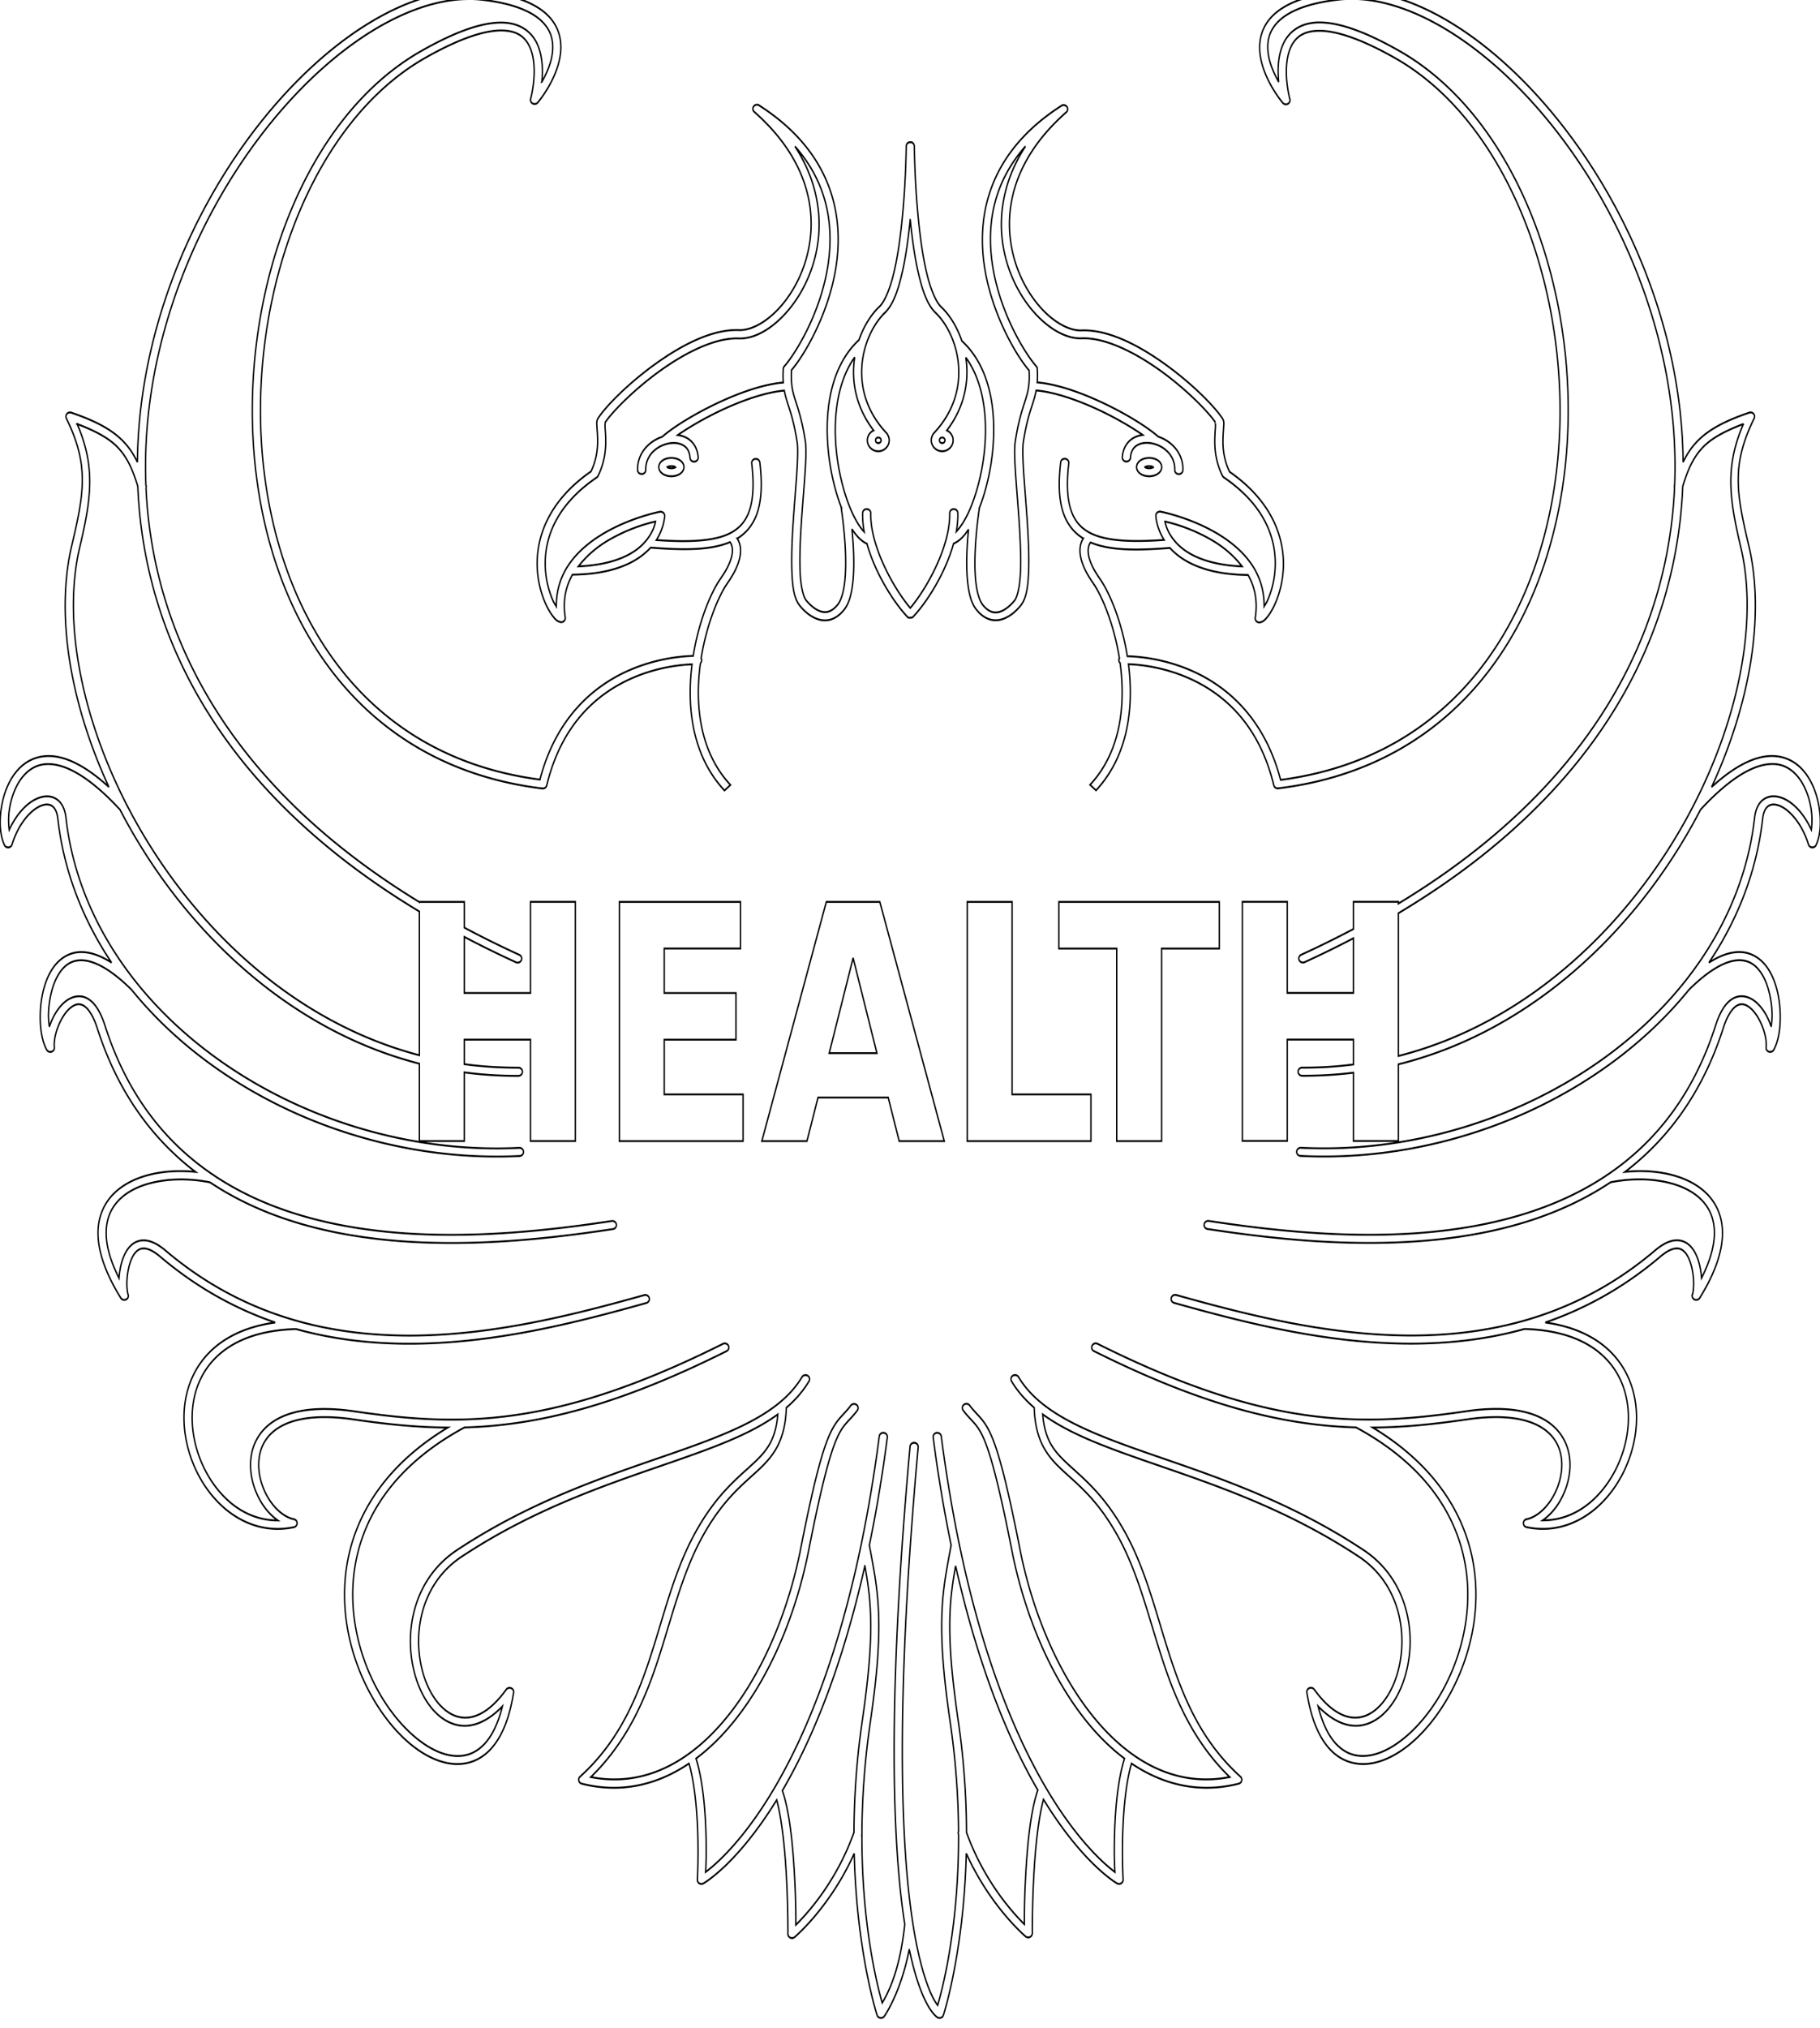 <?xml version="1.0" encoding="UTF-8" standalone="no"?>
<!-- Created with Inkscape (http://www.inkscape.org/) -->

<svg
   xmlns:dc="http://purl.org/dc/elements/1.1/"
   xmlns:cc="http://creativecommons.org/ns#"
   xmlns:rdf="http://www.w3.org/1999/02/22-rdf-syntax-ns#"
   xmlns:svg="http://www.w3.org/2000/svg"
   xmlns="http://www.w3.org/2000/svg"
   xmlns:sodipodi="http://sodipodi.sourceforge.net/DTD/sodipodi-0.dtd"
   xmlns:inkscape="http://www.inkscape.org/namespaces/inkscape"
   width="40mm"
   height="44.564mm"
   viewBox="0 0 40 44.564"
   version="1.1"
   id="svg8"
   inkscape:version="0.92.4 (5da689c313, 2019-01-14)"
   sodipodi:docname="logo-phoenix-health-2mm-paths-union-40mm.svg">
  <defs
     id="defs2" />
  <sodipodi:namedview
     id="base"
     pagecolor="#ffffff"
     bordercolor="#666666"
     borderopacity="1.0"
     inkscape:pageopacity="0.0"
     inkscape:pageshadow="2"
     inkscape:zoom="63.356768"
     inkscape:cx="75.764545"
     inkscape:cy="137.65139"
     inkscape:document-units="mm"
     inkscape:current-layer="g256"
     showgrid="false"
     fit-margin-top="0"
     fit-margin-left="0"
     fit-margin-right="0"
     fit-margin-bottom="0"
     inkscape:window-width="1920"
     inkscape:window-height="1029"
     inkscape:window-x="0"
     inkscape:window-y="26"
     inkscape:window-maximized="1" />
  <g
     inkscape:label="Layer 1"
     inkscape:groupmode="layer"
     id="layer1"
     transform="translate(74.301,-416.658)">
    <g
       id="g4886"
       style="stroke-width:2;stroke-miterlimit:4;stroke-dasharray:none" />
    <flowRoot
       xml:space="preserve"
       id="flowRoot4915"
       style="font-style:normal;font-weight:normal;font-size:40px;line-height:1.25;font-family:sans-serif;letter-spacing:0px;word-spacing:0px;fill:#000000;fill-opacity:1;stroke:none;stroke-width:2;stroke-miterlimit:4;stroke-dasharray:none"><flowRegion
         id="flowRegion4917"
         style="stroke-width:2;stroke-miterlimit:4;stroke-dasharray:none"><rect
           id="rect4919"
           width="88.893"
           height="70.711"
           x="595.99"
           y="966.598"
           style="stroke-width:2;stroke-miterlimit:4;stroke-dasharray:none" /></flowRegion><flowPara
         id="flowPara4921" /></flowRoot>    <g
       aria-label="HEALTH"
       transform="matrix(0.305,0,0,0.419,-113.648,-212.474)"
       style="font-style:normal;font-weight:normal;font-size:40px;line-height:1.25;font-family:sans-serif;letter-spacing:0px;word-spacing:0px;fill:#000000;fill-opacity:1;stroke:none"
       id="flowRoot4907-3">
      <g
         id="g256">
        <path
           style="color:#000000;font-style:normal;font-variant:normal;font-weight:normal;font-stretch:normal;font-size:medium;line-height:normal;font-family:sans-serif;font-variant-ligatures:normal;font-variant-position:normal;font-variant-caps:normal;font-variant-numeric:normal;font-variant-alternates:normal;font-feature-settings:normal;text-indent:0;text-align:start;text-decoration:none;text-decoration-line:none;text-decoration-style:solid;text-decoration-color:#000000;letter-spacing:normal;word-spacing:normal;text-transform:none;writing-mode:lr-tb;direction:ltr;text-orientation:mixed;dominant-baseline:auto;baseline-shift:baseline;text-anchor:start;white-space:normal;shape-padding:0;clip-rule:nonzero;display:inline;overflow:visible;visibility:visible;opacity:1;isolation:auto;mix-blend-mode:normal;color-interpolation:sRGB;color-interpolation-filters:linearRGB;solid-color:#000000;solid-opacity:1;vector-effect:none;fill:none;fill-opacity:1;fill-rule:nonzero;stroke:#000000;stroke-width:0.099;stroke-linecap:butt;stroke-linejoin:miter;stroke-miterlimit:4;stroke-dasharray:none;stroke-dashoffset:0;stroke-opacity:1;color-rendering:auto;image-rendering:auto;shape-rendering:auto;text-rendering:auto;enable-background:accumulate"
           d="m 162.768,1501.029 c -0.208,2e-4 -0.417,0.01 -0.627,0.015 -3.927,0.189 -8.304,2.092 -12.199,5.074 -4.451,3.407 -8.278,8.243 -10.027,13.649 -0.625,1.932 -0.982,3.938 -1.007,5.976 -0.274,-0.416 -0.603,-0.779 -1.038,-1.103 -0.811,-0.604 -1.963,-1.056 -3.727,-1.491 a 0.294,0.214 0 0 0 -0.086,-0.011 0.294,0.214 0 0 0 -0.271,0.308 c 1.637,2.422 1.299,3.89 0.394,6.664 -1.177,3.61 -0.141,8.231 2.673,12.671 -1.301,-0.867 -2.429,-1.347 -3.417,-1.536 -0.324,-0.062 -0.633,-0.091 -0.925,-0.091 v -10e-5 c -0.876,4e-4 -1.602,0.261 -2.135,0.663 -0.711,0.536 -1.109,1.3 -1.271,2.043 -0.162,0.744 -0.097,1.466 0.222,1.964 a 0.294,0.214 0 0 0 0.547,-0.028 c 0.459,-1.088 1.34,-1.797 2.038,-2.018 0.349,-0.111 0.622,-0.105 0.823,-0.014 0.201,0.09 0.381,0.291 0.438,0.679 a 0.294,0.214 0 0 0 6.1e-4,0 c 0.428,2.749 1.801,5.293 3.872,7.546 -0.759,-0.354 -1.434,-0.527 -2.042,-0.551 -1.074,-0.043 -1.875,0.416 -2.359,1.041 -0.484,0.625 -0.703,1.423 -0.734,2.175 -0.031,0.751 0.116,1.45 0.464,1.908 a 0.294,0.214 0 0 0 0.55,-0.123 c -0.085,-0.677 0.489,-1.682 1.152,-2.075 0.331,-0.196 0.612,-0.25 0.921,-0.132 0.309,0.118 0.698,0.47 1.02,1.2 1.496,3.394 4.001,5.821 7.072,7.53 -0.236,-0.017 -0.471,-0.028 -0.706,-0.034 -1.912,-0.049 -3.772,0.266 -4.994,1.05 -0.815,0.523 -1.324,1.267 -1.319,2.203 0.005,0.937 0.504,2.06 1.644,3.398 a 0.294,0.214 0 0 0 0.519,-0.197 c -0.039,-0.066 -0.104,-0.387 -0.077,-0.738 0.026,-0.351 0.123,-0.752 0.3,-1.068 0.177,-0.316 0.42,-0.524 0.71,-0.582 0.29,-0.057 0.73,0.01 1.383,0.413 2.637,1.629 5.431,2.738 8.29,3.454 -2.383,0.239 -4.063,0.933 -5.124,1.875 -1.276,1.132 -1.646,2.6 -1.36,4.008 0.286,1.407 1.22,2.763 2.596,3.703 1.375,0.94 3.215,1.459 5.233,1.148 a 0.294,0.214 0 0 0 -0.002,-0.419 c -0.677,-0.101 -1.377,-0.535 -1.865,-1.134 -0.488,-0.599 -0.758,-1.351 -0.645,-2.037 0.113,-0.687 0.584,-1.308 1.632,-1.72 1.048,-0.412 2.705,-0.606 5.162,-0.344 2.278,0.243 4.494,0.418 6.805,0.429 -4.238,1.864 -6.388,4.266 -7.128,6.689 -0.794,2.6 0.021,5.212 1.524,7.232 1.503,2.02 3.683,3.471 5.772,3.697 1.044,0.113 2.072,-0.106 2.877,-0.717 0.804,-0.611 1.394,-1.592 1.699,-3.006 a 0.294,0.214 0 0 0 -0.528,-0.159 c -1.26,1.265 -2.433,1.6 -3.407,1.44 -0.975,-0.159 -1.852,-0.858 -2.381,-1.846 -1.058,-1.976 -0.685,-4.991 2.579,-6.563 5.342,-2.572 10.71,-3.838 15.186,-4.969 3.027,-0.765 5.662,-1.466 7.589,-2.491 -0.156,1.371 -0.815,1.932 -1.817,2.611 -1.107,0.751 -2.643,1.609 -4.165,3.64 -1.526,2.035 -2.237,4.347 -3.253,6.584 -1.016,2.237 -2.326,4.395 -5.016,6.167 a 0.294,0.214 0 0 0 0.125,0.366 c 2.835,0.525 5.454,0.059 7.727,-1.058 0.423,1.072 0.587,2.526 0.633,3.74 0.05,1.316 -0.031,2.35 -0.031,2.35 a 0.294,0.214 0 0 0 0.439,0.198 c 0,0 0.644,-0.269 1.622,-0.957 0.958,-0.674 2.256,-1.761 3.658,-3.419 0.383,1.033 0.598,2.641 0.702,4.048 0.12,1.617 0.107,2.979 0.107,2.979 a 0.294,0.214 0 0 0 0.483,0.165 c 0,0 2.559,-1.567 4.292,-4.384 0.173,5.183 1.649,8.478 1.649,8.478 a 0.294,0.214 0 0 0 0.517,0.059 c 0,0 1.18,-1.194 1.802,-3.515 0.378,1.318 0.796,2.158 1.154,2.689 0.227,0.337 0.43,0.551 0.584,0.684 0.154,0.133 0.288,0.198 0.288,0.198 a 0.294,0.214 0 0 0 0.434,-0.116 c 0,0 1.476,-3.295 1.649,-8.48 1.732,2.797 4.272,4.352 4.272,4.352 a 0.294,0.214 0 0 0 0.483,-0.165 c 0,0 -0.012,-1.362 0.107,-2.979 0.104,-1.404 0.318,-3.008 0.699,-4.041 1.411,1.674 2.717,2.768 3.68,3.446 0.978,0.688 1.622,0.957 1.622,0.957 a 0.294,0.214 0 0 0 0.439,-0.198 c 0,0 -0.081,-1.034 -0.031,-2.35 0.046,-1.214 0.21,-2.668 0.633,-3.74 2.274,1.117 4.892,1.583 7.728,1.058 a 0.294,0.214 0 0 0 0.124,-0.366 c -2.69,-1.772 -4,-3.93 -5.015,-6.167 -1.016,-2.237 -1.727,-4.549 -3.252,-6.584 -1.522,-2.03 -3.059,-2.889 -4.166,-3.64 -1.002,-0.679 -1.66,-1.24 -1.816,-2.611 1.927,1.025 4.562,1.726 7.589,2.491 4.476,1.131 9.844,2.397 15.186,4.969 3.265,1.572 3.638,4.586 2.579,6.563 -0.529,0.988 -1.407,1.687 -2.381,1.846 -0.975,0.159 -2.147,-0.175 -3.407,-1.44 a 0.294,0.214 0 0 0 -0.529,0.159 c 0.305,1.414 0.895,2.395 1.699,3.006 0.804,0.611 1.832,0.83 2.877,0.717 2.089,-0.226 4.268,-1.677 5.772,-3.697 1.503,-2.02 2.318,-4.632 1.524,-7.232 -0.74,-2.424 -2.891,-4.826 -7.128,-6.689 2.311,-0.011 4.528,-0.186 6.806,-0.429 2.457,-0.262 4.114,-0.068 5.162,0.344 1.048,0.412 1.519,1.033 1.632,1.72 0.113,0.687 -0.157,1.438 -0.644,2.037 -0.488,0.599 -1.188,1.032 -1.865,1.134 a 0.294,0.214 0 0 0 -0.002,0.419 c 2.018,0.311 3.857,-0.209 5.232,-1.148 1.375,-0.94 2.31,-2.295 2.596,-3.703 0.286,-1.407 -0.084,-2.876 -1.36,-4.008 -1.061,-0.942 -2.741,-1.635 -5.124,-1.875 2.859,-0.716 5.654,-1.825 8.29,-3.454 0.654,-0.404 1.093,-0.47 1.384,-0.413 0.29,0.057 0.533,0.266 0.71,0.582 0.177,0.316 0.274,0.717 0.3,1.068 0.026,0.351 -0.039,0.672 -0.078,0.738 a 0.294,0.214 0 0 0 0.519,0.197 c 1.14,-1.338 1.639,-2.462 1.643,-3.398 0.005,-0.937 -0.505,-1.68 -1.319,-2.203 -1.222,-0.784 -3.082,-1.099 -4.993,-1.05 -0.235,0.01 -0.471,0.018 -0.706,0.034 3.07,-1.709 5.576,-4.136 7.071,-7.53 0.322,-0.73 0.71,-1.083 1.02,-1.2 0.309,-0.118 0.59,-0.064 0.922,0.132 0.663,0.393 1.236,1.398 1.151,2.075 a 0.294,0.214 0 0 0 0.55,0.123 c 0.348,-0.458 0.495,-1.157 0.464,-1.908 -0.031,-0.751 -0.25,-1.55 -0.733,-2.175 -0.484,-0.625 -1.285,-1.084 -2.359,-1.041 -0.608,0.024 -1.283,0.197 -2.042,0.551 2.072,-2.253 3.444,-4.797 3.872,-7.546 0.057,-0.388 0.237,-0.589 0.438,-0.679 0.201,-0.09 0.475,-0.096 0.824,0.014 0.698,0.221 1.579,0.93 2.039,2.018 a 0.294,0.214 0 0 0 0.547,0.028 c 0.319,-0.498 0.384,-1.22 0.222,-1.964 -0.162,-0.744 -0.56,-1.508 -1.271,-2.043 -0.533,-0.402 -1.259,-0.662 -2.135,-0.663 -0.292,-10e-5 -0.601,0.029 -0.925,0.091 -0.987,0.189 -2.116,0.668 -3.417,1.536 2.814,-4.44 3.85,-9.061 2.673,-12.671 -0.904,-2.774 -1.243,-4.242 0.394,-6.664 a 0.294,0.214 0 0 0 -0.255,-0.308 0.294,0.214 0 0 0 -0.102,0.011 c -1.764,0.435 -2.916,0.887 -3.727,1.491 -0.435,0.324 -0.765,0.687 -1.038,1.103 -0.025,-2.038 -0.382,-4.044 -1.007,-5.976 -1.749,-5.406 -5.576,-10.241 -10.027,-13.649 -3.895,-2.981 -8.271,-4.885 -12.199,-5.074 -0.561,-0.027 -1.113,-0.019 -1.653,0.026 -2.343,0.194 -3.796,0.64 -4.65,1.238 -0.854,0.598 -1.065,1.345 -0.952,2.029 0.226,1.369 1.641,2.568 1.641,2.568 a 0.294,0.214 0 0 0 0.508,-0.194 c 0,0 -0.15,-0.404 -0.219,-0.949 -0.069,-0.545 -0.045,-1.223 0.264,-1.737 0.309,-0.514 0.845,-0.881 1.998,-0.9 1.152,-0.02 2.932,0.353 5.539,1.429 8.184,3.377 12.677,12.285 11.773,20.634 -0.452,4.174 -2.245,8.201 -5.556,11.322 -3.27,3.082 -8.018,5.281 -14.465,5.898 -1.19,-3.32 -3.991,-4.972 -6.51,-5.756 -2.008,-0.625 -3.829,-0.718 -4.535,-0.729 -0.39,-1.769 -1.237,-3.293 -1.994,-4.08 -0.797,-0.829 -0.879,-1.336 -0.811,-1.615 0.032,-0.133 0.098,-0.219 0.155,-0.274 1.369,0.426 3.278,0.429 5.721,0.289 0.898,0.729 2.594,1.398 5.633,1.419 0.47,0.618 0.711,1.346 0.517,2.243 a 0.294,0.214 0 0 0 0.363,0.24 c 0.243,-0.045 0.377,-0.162 0.543,-0.317 0.165,-0.155 0.334,-0.36 0.491,-0.61 0.315,-0.499 0.583,-1.173 0.624,-1.946 0.082,-1.532 -0.767,-3.447 -3.871,-5.02 -0.409,-0.609 -0.49,-1.199 -0.48,-1.678 0.005,-0.244 0.031,-0.459 0.045,-0.637 0.013,-0.179 0.058,-0.314 -0.081,-0.482 a 0.294,0.214 0 0 0 -0.008,-0.01 c -0.613,-0.664 -2.179,-1.81 -4.079,-2.811 -1.901,-1 -4.116,-1.852 -6.065,-1.797 -0.784,0.022 -1.783,-0.333 -2.686,-0.993 -0.903,-0.66 -1.709,-1.612 -2.15,-2.727 -0.881,-2.231 -0.343,-5.108 3.736,-7.723 a 0.294,0.214 0 0 0 -0.189,-0.374 h -1.5e-4 a 0.294,0.214 0 0 0 -0.163,0.033 c -0.013,0.01 -0.023,0.013 -0.036,0.02 -5.068,2.373 -6.058,5.571 -5.535,8.29 0.262,1.363 0.892,2.61 1.553,3.598 0.63,0.941 1.266,1.617 1.689,1.976 0.054,0.711 -0.063,1.078 -0.264,1.544 -0.207,0.479 -0.501,1.069 -0.731,2.175 -0.081,0.39 -0.041,1.013 0.03,1.784 0.071,0.771 0.18,1.678 0.259,2.574 0.079,0.896 0.129,1.783 0.085,2.506 -0.044,0.723 -0.217,1.286 -0.426,1.48 -0.087,0.081 -0.455,0.393 -0.884,0.54 -0.215,0.073 -0.434,0.106 -0.658,0.073 -0.224,-0.033 -0.473,-0.134 -0.747,-0.382 -0.239,-0.217 -0.417,-0.654 -0.5,-1.179 -0.083,-0.526 -0.084,-1.138 -0.046,-1.718 0.076,-1.159 0.302,-2.184 0.302,-2.184 l -0.007,-8e-4 c 0.393,-0.728 0.71,-1.606 0.887,-2.539 0.419,-2.214 0.056,-4.755 -2.15,-6.225 -0.331,-0.72 -0.854,-1.332 -1.453,-1.758 h -0.003 -0.003 c -0.394,-0.262 -0.786,-0.937 -1.066,-1.787 -0.28,-0.851 -0.474,-1.875 -0.607,-2.861 -0.266,-1.971 -0.286,-3.781 -0.286,-3.781 a 0.294,0.214 0 0 0 -4.5e-4,-0.01 0.294,0.214 0 0 0 -9.1e-4,-0.014 0.294,0.214 0 0 0 -0.001,-0.01 0.294,0.214 0 0 0 -0.003,-0.015 0.294,0.214 0 0 0 -0.003,-0.01 0.294,0.214 0 0 0 -0.004,-0.013 0.294,0.214 0 0 0 -0.004,-0.01 0.294,0.214 0 0 0 -0.005,-0.01 0.294,0.214 0 0 0 -0.007,-0.012 0.294,0.214 0 0 0 -0.005,-0.01 0.294,0.214 0 0 0 -0.008,-0.01 0.294,0.214 0 0 0 -0.008,-0.01 0.294,0.214 0 0 0 -0.005,-0.01 0.294,0.214 0 0 0 -0.013,-0.013 0.294,0.214 0 0 0 -0.004,0 0.294,0.214 0 0 0 -0.014,-0.011 0.294,0.214 0 0 0 -0.012,-0.01 0.294,0.214 0 0 0 -0.01,-0.01 0.294,0.214 0 0 0 -0.014,-0.01 0.294,0.214 0 0 0 -0.009,0 0.294,0.214 0 0 0 -0.013,-0.01 0.294,0.214 0 0 0 -0.013,-0.01 0.294,0.214 0 0 0 -0.011,0 0.294,0.214 0 0 0 -0.016,-0.01 0.294,0.214 0 0 0 -0.015,0 0.294,0.214 0 0 0 -0.011,0 0.294,0.214 0 0 0 -0.018,0 0.294,0.214 0 0 0 -0.01,0 0.294,0.214 0 0 0 -0.02,0 0.294,0.214 0 0 0 -0.009,-7e-4 0.294,0.214 0 0 0 -0.019,-7e-4 0.294,0.214 0 0 0 -0.008,-2e-4 0.294,0.214 0 0 0 -0.002,10e-5 0.294,0.214 0 0 0 -0.003,-10e-5 0.294,0.214 0 0 0 -0.013,6e-4 0.294,0.214 0 0 0 -0.014,8e-4 0.294,0.214 0 0 0 -0.015,0 0.294,0.214 0 0 0 -0.014,0 0.294,0.214 0 0 0 -0.017,0 0.294,0.214 0 0 0 -0.011,0 0.294,0.214 0 0 0 -0.02,0.01 0.294,0.214 0 0 0 -0.007,0 0.294,0.214 0 0 0 -0.02,0.01 0.294,0.214 0 0 0 -0.007,0 0.294,0.214 0 0 0 -0.019,0.01 0.294,0.214 0 0 0 -0.006,0 0.294,0.214 0 0 0 -0.014,0.01 0.294,0.214 0 0 0 -0.011,0.01 0.294,0.214 0 0 0 -0.014,0.01 0.294,0.214 0 0 0 -0.006,0 0.294,0.214 0 0 0 -0.015,0.013 0.294,0.214 0 0 0 -0.004,0 0.294,0.214 0 0 0 -0.012,0.013 0.294,0.214 0 0 0 -0.005,0.01 0.294,0.214 0 0 0 -0.009,0.012 0.294,0.214 0 0 0 -0.005,0.01 0.294,0.214 0 0 0 -0.007,0.012 0.294,0.214 0 0 0 -0.004,0.01 0.294,0.214 0 0 0 -0.006,0.014 0.294,0.214 0 0 0 -0.003,0.01 0.294,0.214 0 0 0 -0.005,0.016 0.294,0.214 0 0 0 -0.001,0 0.294,0.214 0 0 0 -0.003,0.019 0.294,0.214 0 0 0 -3.1e-4,0 0.294,0.214 0 0 0 -6e-4,0.014 c 0,0 -0.021,1.81 -0.287,3.781 -0.133,0.985 -0.327,2.01 -0.607,2.861 -0.28,0.851 -0.671,1.525 -1.065,1.787 h -0.003 -0.003 c -0.59,0.419 -1.106,1.019 -1.438,1.724 -2.185,1.474 -2.552,4.015 -2.145,6.233 0.173,0.942 0.488,1.829 0.88,2.563 h -0.02 c 0,0 0.227,1.025 0.302,2.184 0.038,0.58 0.037,1.192 -0.046,1.718 -0.083,0.526 -0.262,0.962 -0.5,1.179 -0.274,0.249 -0.523,0.349 -0.747,0.382 -0.224,0.033 -0.443,2e-4 -0.657,-0.073 -0.429,-0.146 -0.797,-0.459 -0.884,-0.54 -0.208,-0.194 -0.382,-0.757 -0.426,-1.48 -0.044,-0.723 0.005,-1.61 0.084,-2.506 0.079,-0.896 0.188,-1.803 0.259,-2.574 0.071,-0.771 0.111,-1.394 0.03,-1.784 -0.23,-1.106 -0.524,-1.695 -0.731,-2.175 -0.201,-0.465 -0.318,-0.833 -0.264,-1.544 0.423,-0.359 1.059,-1.035 1.689,-1.976 0.661,-0.988 1.29,-2.235 1.552,-3.598 0.523,-2.719 -0.467,-5.916 -5.535,-8.29 -0.013,-0.01 -0.023,-0.013 -0.036,-0.02 a 0.294,0.214 0 0 0 -0.167,-0.033 0.294,0.214 0 0 0 -0.185,0.374 c 4.079,2.616 4.617,5.492 3.736,7.723 -0.441,1.115 -1.246,2.068 -2.149,2.727 -0.903,0.659 -1.902,1.014 -2.686,0.993 -1.949,-0.054 -4.164,0.797 -6.065,1.797 -1.901,1 -3.466,2.147 -4.079,2.811 a 0.294,0.214 0 0 0 -0.008,0.01 c -0.139,0.168 -0.095,0.303 -0.082,0.482 0.013,0.179 0.04,0.393 0.045,0.637 0.01,0.479 -0.071,1.068 -0.48,1.678 -3.105,1.573 -3.953,3.489 -3.872,5.021 0.041,0.773 0.31,1.448 0.624,1.946 0.157,0.249 0.326,0.454 0.491,0.61 0.165,0.155 0.299,0.272 0.542,0.317 a 0.294,0.214 0 0 0 0.363,-0.24 c -0.194,-0.898 0.047,-1.625 0.517,-2.243 3.04,-0.021 4.736,-0.69 5.633,-1.419 2.444,0.14 4.352,0.137 5.721,-0.289 0.057,0.055 0.123,0.141 0.155,0.274 0.068,0.279 -0.013,0.787 -0.811,1.615 -0.758,0.787 -1.604,2.311 -1.994,4.08 -0.707,0.011 -2.527,0.103 -4.535,0.729 -2.519,0.784 -5.319,2.436 -6.51,5.756 -6.447,-0.617 -11.195,-2.816 -14.465,-5.898 -3.311,-3.121 -5.105,-7.148 -5.557,-11.322 -0.903,-8.349 3.59,-17.256 11.774,-20.634 2.607,-1.076 4.386,-1.449 5.539,-1.429 1.152,0.02 1.688,0.387 1.997,0.9 0.309,0.514 0.333,1.192 0.264,1.737 -0.069,0.545 -0.219,0.949 -0.219,0.949 a 0.294,0.214 0 0 0 0.508,0.194 c 0,0 1.415,-1.199 1.641,-2.568 0.113,-0.684 -0.097,-1.431 -0.951,-2.029 -0.854,-0.598 -2.308,-1.044 -4.651,-1.238 -0.338,-0.028 -0.68,-0.042 -1.026,-0.041 z m 1.6e-4,0.428 c 0.325,-8e-4 0.645,0.012 0.959,0.038 2.269,0.188 3.593,0.619 4.31,1.121 0.717,0.502 0.873,1.079 0.775,1.67 -0.092,0.555 -0.431,1.094 -0.764,1.522 5.3e-4,0 0.001,0 0.002,-0.01 0.073,-0.583 0.068,-1.319 -0.31,-1.948 -0.378,-0.629 -1.186,-1.134 -2.522,-1.157 -1.336,-0.023 -3.188,0.389 -5.843,1.485 -8.487,3.502 -12.987,12.557 -12.069,21.039 0.459,4.241 2.279,8.347 5.677,11.55 3.398,3.203 8.382,5.494 15.1,6.09 a 0.294,0.214 0 0 0 0.321,-0.162 c 1.105,-3.33 3.807,-4.895 6.25,-5.655 1.826,-0.569 3.494,-0.675 4.219,-0.693 -0.024,0.14 -0.046,0.28 -0.064,0.422 -0.27,2.123 0.207,4.476 2.404,6.193 l 0.43,-0.291 c -2.043,-1.597 -2.509,-3.814 -2.249,-5.863 0.022,-0.176 0.051,-0.35 0.083,-0.523 a 0.294,0.214 0 0 0 0.053,-0.259 c 0.38,-1.732 1.23,-3.244 1.903,-3.944 0.852,-0.885 1.012,-1.51 0.908,-1.935 -0.041,-0.167 -0.122,-0.298 -0.208,-0.397 0.008,0 0.016,-0.01 0.024,-0.011 0.706,-0.321 1.208,-0.807 1.47,-1.462 0.263,-0.655 0.301,-1.477 0.133,-2.514 a 0.294,0.214 0 0 0 -0.302,-0.192 0.294,0.214 0 0 0 -0.282,0.242 c 0.163,1.003 0.116,1.772 -0.114,2.344 -0.23,0.573 -0.627,0.951 -1.217,1.219 -1.108,0.503 -2.974,0.584 -5.54,0.453 0.576,-0.666 0.596,-1.268 0.596,-1.268 a 0.294,0.214 0 0 0 -0.35,-0.214 c 0,0 -2.06,0.287 -4.017,1.123 -0.979,0.418 -1.94,0.976 -2.603,1.716 -0.527,0.589 -0.844,1.301 -0.837,2.123 -0.075,-0.092 -0.148,-0.159 -0.223,-0.278 -0.283,-0.449 -0.533,-1.074 -0.57,-1.784 -0.076,-1.421 0.662,-3.186 3.697,-4.696 a 0.294,0.214 0 0 0 0.096,-0.08 c 0.487,-0.704 0.569,-1.385 0.558,-1.911 -0.005,-0.263 -0.033,-0.489 -0.046,-0.655 -0.012,-0.164 0.032,-0.274 -0.001,-0.236 0.529,-0.57 2.083,-1.725 3.928,-2.696 1.85,-0.974 4.01,-1.763 5.698,-1.716 1.034,0.029 2.145,-0.403 3.124,-1.118 0.979,-0.715 1.83,-1.725 2.298,-2.911 0.699,-1.769 0.522,-3.933 -1.361,-6.043 2.363,1.944 2.782,4.134 2.402,6.111 -0.251,1.305 -0.858,2.513 -1.498,3.47 -0.64,0.956 -1.322,1.668 -1.674,1.953 a 0.294,0.214 0 0 0 -0.075,0.129 c -0.024,0.276 -0.022,0.511 -7.6e-4,0.721 -1.456,0.093 -3.171,0.538 -4.74,1.077 -1.681,0.577 -3.179,1.258 -3.984,1.768 -0.945,0.234 -1.799,0.858 -1.77,1.744 a 0.294,0.214 0 1 0 0.588,-0.01 c -0.024,-0.747 0.766,-1.239 1.586,-1.375 0.41,-0.068 0.811,-0.038 1.094,0.08 0.284,0.118 0.478,0.311 0.508,0.666 a 0.294,0.214 0 1 0 0.587,-0.026 c -0.04,-0.472 -0.358,-0.827 -0.804,-1.012 -0.204,-0.085 -0.428,-0.136 -0.662,-0.159 0.796,-0.405 1.91,-0.879 3.108,-1.291 1.54,-0.529 3.232,-0.957 4.565,-1.04 0.055,0.213 0.13,0.407 0.217,0.607 0.214,0.494 0.488,1.035 0.711,2.111 0.061,0.294 0.035,0.927 -0.035,1.691 -0.07,0.764 -0.179,1.672 -0.259,2.575 -0.08,0.903 -0.131,1.8 -0.086,2.552 0.046,0.752 0.153,1.355 0.55,1.724 0.111,0.103 0.507,0.462 1.097,0.663 0.295,0.101 0.65,0.161 1.025,0.105 0.375,-0.056 0.75,-0.227 1.088,-0.534 0.372,-0.339 0.537,-0.835 0.625,-1.398 0.089,-0.562 0.088,-1.193 0.049,-1.787 -0.024,-0.374 -0.065,-0.729 -0.107,-1.047 0.093,0.104 0.188,0.201 0.285,0.288 0.245,0.22 0.504,0.388 0.795,0.477 0.598,1.567 1.937,3.078 2.911,3.834 a 0.294,0.214 0 0 0 0.011,0.01 0.294,0.214 0 0 0 0.01,0.01 0.294,0.214 0 0 0 0.008,0 0.294,0.214 0 0 0 0.014,0.01 0.294,0.214 0 0 0 0.045,0.019 0.294,0.214 0 0 0 0.006,0 0.294,0.214 0 0 0 0.013,0 0.294,0.214 0 0 0 0.015,0 0.294,0.214 0 0 0 0.009,0 0.294,0.214 0 0 0 0.02,0 0.294,0.214 0 0 0 0.008,10e-4 0.294,0.214 0 0 0 0.05,0 0.294,0.214 0 0 0 6e-4,0 0.294,0.214 0 0 0 0.028,-7e-4 0.294,0.214 0 0 0 0.012,0 0.294,0.214 0 0 0 0.018,0 0.294,0.214 0 0 0 0.004,-7e-4 0.294,0.214 0 0 0 0.024,0 0.294,0.214 0 0 0 0.026,-0.01 0.294,0.214 0 0 0 7.6e-4,-2e-4 0.294,0.214 0 0 0 0.013,0 0.294,0.214 0 0 0 0.015,0 0.294,0.214 0 0 0 0.008,0 0.294,0.214 0 0 0 0.017,-0.01 0.294,0.214 0 0 0 0.044,-0.026 0.294,0.214 0 0 0 0.009,-0.01 c 0.974,-0.756 2.308,-2.267 2.904,-3.833 0.404,-0.118 0.755,-0.38 1.075,-0.741 -0.042,0.311 -0.081,0.658 -0.104,1.023 -0.039,0.594 -0.039,1.224 0.049,1.787 0.089,0.562 0.253,1.059 0.626,1.398 0.337,0.307 0.712,0.478 1.087,0.534 0.375,0.056 0.73,0 1.025,-0.105 0.59,-0.202 0.986,-0.56 1.097,-0.663 0.397,-0.369 0.504,-0.972 0.55,-1.724 0.046,-0.752 -0.006,-1.649 -0.086,-2.552 -0.08,-0.903 -0.188,-1.811 -0.259,-2.575 -0.07,-0.764 -0.097,-1.398 -0.036,-1.691 0.223,-1.076 0.497,-1.616 0.711,-2.111 0.086,-0.2 0.162,-0.394 0.217,-0.607 1.332,0.083 3.024,0.511 4.565,1.04 1.199,0.412 2.312,0.886 3.109,1.291 -0.234,0.023 -0.458,0.074 -0.662,0.159 -0.446,0.185 -0.764,0.54 -0.804,1.012 a 0.294,0.214 0 1 0 0.587,0.026 c 0.03,-0.356 0.225,-0.549 0.508,-0.666 0.284,-0.118 0.684,-0.147 1.094,-0.08 0.82,0.135 1.611,0.628 1.587,1.375 a 0.294,0.214 0 1 0 0.587,0.01 c 0.029,-0.886 -0.825,-1.51 -1.77,-1.744 -0.804,-0.51 -2.303,-1.191 -3.984,-1.768 -1.569,-0.539 -3.284,-0.985 -4.74,-1.077 0.021,-0.21 0.024,-0.445 -9.1e-4,-0.721 a 0.294,0.214 0 0 0 -0.074,-0.129 c -0.352,-0.286 -1.034,-0.997 -1.675,-1.953 -0.64,-0.956 -1.248,-2.164 -1.499,-3.47 -0.38,-1.977 0.039,-4.166 2.401,-6.11 -1.883,2.109 -2.059,4.273 -1.36,6.042 0.469,1.186 1.319,2.196 2.298,2.911 0.979,0.715 2.091,1.147 3.125,1.118 1.688,-0.047 3.848,0.743 5.698,1.716 1.845,0.971 3.399,2.126 3.928,2.696 -0.033,-0.039 0.011,0.071 -0.001,0.236 -0.013,0.166 -0.041,0.392 -0.046,0.655 -0.011,0.526 0.071,1.208 0.558,1.911 a 0.294,0.214 0 0 0 0.096,0.08 c 3.035,1.511 3.772,3.275 3.697,4.696 -0.038,0.711 -0.287,1.336 -0.57,1.784 -0.075,0.119 -0.148,0.187 -0.223,0.279 0.007,-0.823 -0.31,-1.535 -0.837,-2.124 -0.663,-0.741 -1.624,-1.298 -2.602,-1.716 -1.957,-0.836 -4.017,-1.123 -4.017,-1.123 a 0.294,0.214 0 0 0 -0.35,0.214 c 0,0 0.02,0.602 0.596,1.268 -2.567,0.13 -4.433,0.05 -5.541,-0.453 -0.59,-0.268 -0.988,-0.646 -1.217,-1.219 -0.23,-0.573 -0.276,-1.341 -0.114,-2.344 a 0.294,0.214 0 0 0 -0.29,-0.242 0.294,0.214 0 0 0 -0.293,0.192 c -0.168,1.037 -0.13,1.859 0.133,2.514 0.263,0.655 0.764,1.141 1.47,1.462 0.008,0 0.016,0.01 0.024,0.011 -0.086,0.099 -0.167,0.23 -0.207,0.397 -0.103,0.425 0.057,1.05 0.908,1.935 0.673,0.7 1.523,2.212 1.903,3.944 a 0.294,0.214 0 0 0 0.053,0.258 c 0.033,0.173 0.061,0.347 0.083,0.523 0.26,2.048 -0.206,4.266 -2.249,5.863 l 0.43,0.291 c 2.197,-1.717 2.674,-4.07 2.404,-6.193 -0.018,-0.142 -0.04,-0.282 -0.064,-0.422 0.726,0.018 2.393,0.125 4.219,0.693 2.443,0.76 5.145,2.325 6.25,5.655 a 0.294,0.214 0 0 0 0.321,0.162 c 6.718,-0.596 11.702,-2.887 15.1,-6.09 3.398,-3.203 5.218,-7.309 5.677,-11.55 0.918,-8.482 -3.583,-17.537 -12.07,-21.039 -2.655,-1.095 -4.506,-1.508 -5.842,-1.485 -1.336,0.023 -2.145,0.528 -2.523,1.157 -0.378,0.629 -0.384,1.365 -0.31,1.948 2.9e-4,0 6.2e-4,0 0.001,0.01 -0.332,-0.427 -0.671,-0.967 -0.763,-1.521 -0.098,-0.591 0.058,-1.168 0.775,-1.67 0.717,-0.502 2.041,-0.933 4.31,-1.121 4.02,-0.333 8.984,1.569 13.36,4.918 4.376,3.349 8.158,8.126 9.881,13.452 0.737,2.279 1.098,4.658 0.97,7.071 -0.002,0 -0.003,0.01 -0.005,0.012 a 0.294,0.214 0 0 0 -0.003,0.129 c -0.194,3.179 -1.241,6.413 -3.399,9.55 -3.041,4.421 -8.292,8.657 -16.505,12.274 v -0.096 h -3.234 v 1.428 c -1.198,0.461 -2.449,0.911 -3.757,1.347 a 0.294,0.214 0 1 0 0.245,0.389 c 1.218,-0.406 2.388,-0.824 3.512,-1.253 v 2.869 H 221.766 v -4.78 h -3.234 v 12.542 h 3.234 v -5.317 h 4.771 v 1.306 c -1.196,0.112 -2.421,0.17 -3.673,0.165 a 0.294,0.214 0 1 0 -0.003,0.427 c 1.253,0 2.479,-0.051 3.676,-0.161 v 3.581 h 3.234 v -4.02 c 7.735,-1.4 14.091,-5.101 18.544,-9.551 1.223,-1.222 2.304,-2.501 3.232,-3.805 1.792,-1.416 3.251,-2.098 4.366,-2.311 1.123,-0.215 1.897,0.01 2.488,0.456 0.59,0.445 0.965,1.134 1.113,1.813 0.086,0.396 0.074,0.768 0.018,1.099 -0.524,-0.824 -1.259,-1.402 -2.01,-1.64 -0.468,-0.148 -0.968,-0.165 -1.367,0.014 -0.399,0.179 -0.645,0.527 -0.713,0.998 v 0 c -1.616,10.384 -17.212,17.864 -32.676,17.304 a 0.294,0.214 0 1 0 -0.029,0.427 c 10.804,0.392 21.676,-3.06 27.97,-8.712 1.512,-1.094 2.686,-1.516 3.52,-1.549 0.84,-0.033 1.4,0.288 1.815,0.823 0.414,0.536 0.629,1.28 0.658,1.978 0.01,0.243 -0.03,0.463 -0.062,0.684 -0.235,-0.523 -0.629,-1.013 -1.144,-1.318 -0.442,-0.262 -1.031,-0.382 -1.564,-0.179 -0.533,0.203 -0.962,0.664 -1.307,1.449 -1.607,3.645 -4.374,6.132 -7.766,7.803 a 0.294,0.214 0 0 0 -0.11,0.054 c -2.548,1.238 -5.442,2.021 -8.458,2.494 -7.091,1.111 -14.835,0.471 -20.156,-0.114 a 0.294,0.214 0 1 0 -0.088,0.422 c 5.341,0.587 13.145,1.24 20.367,0.109 3.067,-0.48 6.031,-1.289 8.65,-2.562 2.369,-0.347 4.963,-0.107 6.361,0.791 0.702,0.451 1.124,1.055 1.12,1.881 -0.003,0.643 -0.287,1.427 -0.926,2.352 -0.037,-0.366 -0.13,-0.764 -0.328,-1.117 -0.214,-0.381 -0.557,-0.725 -1.101,-0.833 -0.544,-0.108 -1.187,0.048 -1.917,0.5 -3.006,1.857 -6.212,3.021 -9.489,3.693 a 0.294,0.214 0 0 0 -0.089,0.018 c -2.662,0.538 -5.37,0.754 -8.055,0.751 -6.022,-0.01 -11.92,-1.112 -16.857,-2.122 a 0.294,0.214 0 1 0 -0.158,0.412 c 4.947,1.011 10.895,2.131 17.015,2.137 2.73,0 5.496,-0.218 8.218,-0.77 3.065,0.061 5.026,0.787 6.174,1.806 1.153,1.023 1.499,2.362 1.233,3.674 -0.266,1.312 -1.151,2.588 -2.417,3.453 -1.017,0.695 -2.273,1.105 -3.669,1.102 0.469,-0.245 0.887,-0.578 1.211,-0.976 0.548,-0.673 0.855,-1.505 0.722,-2.306 -0.132,-0.801 -0.73,-1.571 -1.936,-2.046 -1.206,-0.474 -2.991,-0.662 -5.527,-0.391 -2.615,0.279 -5.127,0.472 -7.79,0.426 a 0.294,0.214 0 0 0 -0.065,0 c -5.079,-0.095 -10.717,-1.062 -18.679,-3.959 a 0.294,0.214 0 1 0 -0.263,0.382 c 7.987,2.905 13.724,3.89 18.874,3.997 4.731,1.863 7.001,4.316 7.756,6.79 0.757,2.481 -0.023,4.995 -1.467,6.936 -1.445,1.941 -3.567,3.285 -5.341,3.478 -0.887,0.096 -1.681,-0.07 -2.366,-0.59 -0.54,-0.41 -0.999,-1.067 -1.316,-1.989 1.107,0.833 2.239,1.144 3.257,0.978 1.251,-0.204 2.226,-1.036 2.8,-2.108 1.148,-2.145 0.731,-5.373 -2.803,-7.074 -5.419,-2.609 -10.851,-3.888 -15.317,-5.017 -4.467,-1.129 -7.931,-2.114 -9.524,-4.045 a 0.294,0.214 0 0 0 -0.241,-0.106 0.294,0.214 0 0 0 -0.263,0.327 c 0.432,0.524 0.981,0.979 1.631,1.385 0.083,1.734 0.91,2.517 2.031,3.278 1.141,0.774 2.574,1.562 4.05,3.531 1.473,1.964 2.183,4.25 3.211,6.513 0.974,2.146 2.284,4.263 4.795,6.048 -3.663,0.523 -6.883,-0.67 -9.48,-2.86 -2.717,-2.292 -4.706,-5.653 -5.642,-9.118 -0.945,-3.499 -1.54,-5.077 -2.066,-5.948 -0.263,-0.436 -0.517,-0.698 -0.77,-0.911 -0.253,-0.213 -0.492,-0.373 -0.769,-0.641 a 0.294,0.214 0 1 0 -0.47,0.256 c 0.306,0.297 0.567,0.473 0.794,0.664 0.227,0.191 0.434,0.401 0.677,0.803 0.486,0.805 1.084,2.369 2.027,5.858 0.952,3.525 2.964,6.944 5.773,9.314 0.727,0.614 1.512,1.156 2.346,1.612 -0.5,1.162 -0.667,2.707 -0.716,3.991 -0.042,1.098 0.007,1.674 0.026,1.962 -0.257,-0.141 -0.608,-0.349 -1.06,-0.667 -0.941,-0.663 -2.241,-1.749 -3.651,-3.436 -2.821,-3.374 -6.086,-9.151 -7.803,-18.743 a 0.294,0.214 0 0 0 -0.305,-0.189 0.294,0.214 0 0 0 -0.278,0.244 c 0.368,2.056 0.808,3.938 1.299,5.661 a 0.294,0.214 0 0 0 -0.019,0.049 c -0.61,2.38 -1.107,3.978 -0.057,9.201 0.419,2.087 0.59,4.014 0.607,5.745 a 0.294,0.214 0 0 0 -1.5e-4,0.16 c 2.4e-4,5e-4 5.2e-4,9e-4 7.6e-4,0 0.021,4.94 -1.213,8.236 -1.507,8.957 -0.108,-0.109 -0.213,-0.206 -0.364,-0.429 -0.419,-0.621 -0.96,-1.751 -1.398,-3.741 -0.875,-3.981 -1.335,-11.401 0.357,-25.087 a 0.294,0.214 0 0 0 -0.3,-0.236 0.294,0.214 0 0 0 -0.285,0.198 c -1.675,13.549 -1.249,20.979 -0.382,25.05 -0.347,2.452 -1.221,3.635 -1.624,4.121 -0.356,-0.903 -1.488,-4.116 -1.463,-8.849 a 0.294,0.214 0 0 0 4.6e-4,-0.057 c 0.013,-1.751 0.182,-3.707 0.609,-5.832 1.05,-5.223 0.552,-6.821 -0.057,-9.201 a 0.294,0.214 0 0 0 -0.019,-0.047 c 0.491,-1.724 0.931,-3.606 1.299,-5.663 a 0.294,0.214 0 0 0 -0.286,-0.244 0.294,0.214 0 0 0 -0.296,0.189 c -1.717,9.592 -4.982,15.37 -7.803,18.743 -1.41,1.687 -2.709,2.773 -3.651,3.436 -0.451,0.318 -0.803,0.525 -1.06,0.667 0.018,-0.288 0.068,-0.864 0.026,-1.962 -0.049,-1.284 -0.215,-2.829 -0.716,-3.991 0.834,-0.455 1.618,-0.998 2.346,-1.611 2.809,-2.37 4.822,-5.789 5.774,-9.314 0.943,-3.49 1.541,-5.053 2.027,-5.858 0.243,-0.402 0.45,-0.613 0.677,-0.803 0.227,-0.191 0.488,-0.367 0.794,-0.664 a 0.294,0.214 0 1 0 -0.471,-0.256 c -0.277,0.268 -0.515,0.428 -0.768,0.641 -0.253,0.213 -0.507,0.475 -0.77,0.911 -0.526,0.872 -1.121,2.449 -2.066,5.948 -0.936,3.464 -2.925,6.825 -5.642,9.118 -2.596,2.19 -5.817,3.383 -9.48,2.86 2.511,-1.784 3.821,-3.902 4.795,-6.048 1.028,-2.263 1.738,-4.549 3.211,-6.513 1.476,-1.969 2.909,-2.757 4.05,-3.531 1.121,-0.76 1.948,-1.544 2.031,-3.277 0.649,-0.405 1.198,-0.86 1.631,-1.385 a 0.294,0.214 0 0 0 -0.242,-0.327 0.294,0.214 0 0 0 -0.262,0.106 c -1.593,1.932 -5.057,2.917 -9.524,4.045 -4.467,1.129 -9.898,2.408 -15.317,5.017 -3.534,1.701 -3.951,4.93 -2.803,7.074 0.574,1.072 1.549,1.904 2.8,2.108 1.018,0.166 2.151,-0.144 3.258,-0.978 -0.316,0.922 -0.776,1.579 -1.316,1.989 -0.685,0.52 -1.479,0.686 -2.366,0.59 -1.775,-0.192 -3.897,-1.536 -5.342,-3.478 -1.445,-1.941 -2.224,-4.456 -1.467,-6.936 0.755,-2.474 3.026,-4.927 7.756,-6.79 5.149,-0.107 10.887,-1.091 18.874,-3.997 a 0.294,0.214 0 1 0 -0.263,-0.382 c -7.979,2.903 -13.623,3.868 -18.71,3.96 a 0.294,0.214 0 0 0 -0.01,2e-4 c -2.672,0.048 -5.191,-0.145 -7.814,-0.425 -2.535,-0.271 -4.32,-0.083 -5.527,0.391 -1.206,0.474 -1.804,1.244 -1.936,2.046 -0.132,0.801 0.175,1.633 0.723,2.306 0.324,0.398 0.741,0.731 1.211,0.976 -1.396,0 -2.652,-0.407 -3.669,-1.102 -1.266,-0.865 -2.15,-2.141 -2.416,-3.453 -0.266,-1.312 0.08,-2.651 1.233,-3.674 1.148,-1.018 3.109,-1.745 6.174,-1.806 2.723,0.552 5.489,0.773 8.218,0.77 6.12,-0.01 12.068,-1.126 17.015,-2.137 a 0.294,0.214 0 1 0 -0.159,-0.412 c -4.937,1.009 -10.835,2.115 -16.857,2.122 -2.678,0 -5.379,-0.211 -8.034,-0.747 a 0.294,0.214 0 0 0 -0.115,-0.024 c -3.275,-0.672 -6.479,-1.836 -9.483,-3.692 -0.731,-0.451 -1.373,-0.607 -1.917,-0.5 -0.544,0.108 -0.887,0.452 -1.101,0.833 -0.198,0.353 -0.291,0.751 -0.328,1.117 -0.64,-0.924 -0.923,-1.709 -0.926,-2.352 -0.004,-0.826 0.418,-1.431 1.12,-1.881 1.398,-0.897 3.992,-1.137 6.361,-0.791 2.618,1.273 5.583,2.082 8.65,2.562 7.222,1.131 15.026,0.478 20.366,-0.109 a 0.294,0.214 0 1 0 -0.088,-0.422 c -5.32,0.585 -13.064,1.224 -20.155,0.114 -3.016,-0.472 -5.91,-1.256 -8.458,-2.494 a 0.294,0.214 0 0 0 -0.11,-0.054 c -3.392,-1.671 -6.16,-4.158 -7.766,-7.803 -0.346,-0.784 -0.774,-1.246 -1.307,-1.449 -0.533,-0.203 -1.122,-0.083 -1.564,0.179 -0.515,0.305 -0.909,0.795 -1.144,1.318 -0.033,-0.222 -0.073,-0.441 -0.062,-0.684 0.029,-0.698 0.244,-1.443 0.658,-1.978 0.414,-0.536 0.974,-0.857 1.815,-0.823 0.835,0.033 2.009,0.456 3.522,1.55 6.295,5.651 17.166,9.102 27.969,8.711 a 0.294,0.214 0 0 0 -0.029,-0.427 c -15.463,0.56 -31.06,-6.92 -32.676,-17.304 v 0 c -0.069,-0.47 -0.315,-0.819 -0.713,-0.998 -0.399,-0.179 -0.899,-0.163 -1.367,-0.014 -0.751,0.238 -1.486,0.816 -2.01,1.64 -0.056,-0.332 -0.069,-0.703 0.018,-1.099 0.148,-0.679 0.523,-1.368 1.113,-1.813 0.59,-0.445 1.365,-0.67 2.488,-0.456 1.115,0.213 2.573,0.895 4.366,2.311 0.928,1.304 2.009,2.583 3.232,3.805 4.414,4.41 10.697,8.085 18.34,9.513 v 4.058 h 3.234 v -3.6 c 1.262,0.123 2.556,0.185 3.88,0.18 a 0.294,0.214 0 1 0 -0.003,-0.427 c -1.323,0 -2.616,-0.058 -3.876,-0.184 v -1.286 h 4.771 v 5.317 h 3.234 v -12.542 h -3.234 v 4.78 h -4.771 v -2.946 c 1.186,0.456 2.424,0.9 3.716,1.331 a 0.294,0.214 0 1 0 0.245,-0.389 c -1.383,-0.461 -2.702,-0.937 -3.961,-1.426 v -1.349 h -3.234 v 0.01 c -8.095,-3.597 -13.285,-7.799 -16.301,-12.184 -2.158,-3.138 -3.205,-6.372 -3.399,-9.55 a 0.294,0.214 0 0 0 -0.003,-0.129 c -0.002,0 -0.003,-0.01 -0.005,-0.012 -0.128,-2.412 0.232,-4.791 0.97,-7.071 1.723,-5.325 5.505,-10.102 9.881,-13.452 4.034,-3.088 8.567,-4.946 12.4,-4.956 z m 31.832,11.587 c 0.134,0.987 0.329,2.014 0.616,2.886 0.289,0.879 0.645,1.604 1.233,1.999 0.798,0.567 1.504,1.586 1.628,2.736 0.124,1.15 -0.315,2.427 -1.786,3.565 a 0.294,0.214 0 0 0 -0.067,0.076 c -0.07,0.086 -0.112,0.185 -0.112,0.291 0,0.314 0.357,0.574 0.788,0.574 0.432,0 0.788,-0.26 0.788,-0.574 0,-0.227 -0.186,-0.425 -0.453,-0.518 1.174,-1.115 1.546,-2.343 1.427,-3.448 -0.014,-0.127 -0.035,-0.252 -0.061,-0.375 1.378,1.372 1.629,3.43 1.277,5.291 -0.204,1.077 -0.606,2.083 -1.079,2.831 -0.279,0.441 -0.595,0.783 -0.878,1.003 0.077,-0.325 0.117,-0.649 0.107,-0.964 a 0.294,0.214 0 0 0 -0.305,-0.212 0.294,0.214 0 0 0 -0.283,0.221 c 0.049,1.726 -1.648,3.943 -2.839,4.966 -1.192,-1.023 -2.897,-3.241 -2.848,-4.966 a 0.294,0.214 0 0 0 -0.292,-0.221 0.294,0.214 0 0 0 -0.295,0.212 c -0.009,0.32 0.031,0.649 0.111,0.979 -0.046,-0.035 -0.093,-0.073 -0.141,-0.115 -0.246,-0.221 -0.5,-0.532 -0.735,-0.909 -0.47,-0.753 -0.867,-1.766 -1.066,-2.849 -0.341,-1.855 -0.088,-3.904 1.26,-5.279 -0.027,0.127 -0.049,0.256 -0.063,0.388 -0.119,1.105 0.253,2.334 1.427,3.448 -0.266,0.093 -0.453,0.29 -0.453,0.518 0,0.314 0.357,0.574 0.788,0.574 0.432,0 0.788,-0.26 0.788,-0.574 0,-0.106 -0.041,-0.205 -0.112,-0.291 a 0.294,0.214 0 0 0 -0.067,-0.076 c -1.471,-1.139 -1.91,-2.416 -1.786,-3.565 0.124,-1.15 0.83,-2.169 1.628,-2.736 h -0.007 c 0.592,-0.394 0.95,-1.121 1.24,-2.003 0.287,-0.873 0.482,-1.899 0.616,-2.886 z m -60.036,10.697 c 1.316,0.365 2.27,0.74 2.886,1.198 0.704,0.524 1.108,1.168 1.485,2.072 0.184,3.261 1.248,6.585 3.464,9.806 3.107,4.518 8.476,8.829 16.827,12.492 v 7.537 c -7.427,-1.418 -13.544,-5.005 -17.865,-9.324 -1.205,-1.204 -2.268,-2.465 -3.181,-3.751 a 0.294,0.214 0 0 0 -0.02,-0.027 c -3.338,-4.716 -4.64,-9.758 -3.408,-13.536 0.845,-2.593 1.135,-4.234 -0.187,-6.468 z m 120.071,0 c -1.322,2.234 -1.032,3.874 -0.187,6.468 1.232,3.778 -0.07,8.819 -3.407,13.534 a 0.294,0.214 0 0 0 -0.019,0.027 c -0.913,1.286 -1.976,2.548 -3.182,3.753 -4.361,4.358 -10.55,7.971 -18.069,9.362 v -7.486 c 8.466,-3.682 13.898,-8.026 17.03,-12.581 2.216,-3.222 3.28,-6.545 3.464,-9.807 0.376,-0.904 0.78,-1.548 1.484,-2.072 0.616,-0.458 1.57,-0.833 2.886,-1.198 z m -62.337,0.711 c 0.114,0 0.201,0.063 0.201,0.146 0,0.083 -0.086,0.146 -0.201,0.146 -0.114,0 -0.201,-0.063 -0.201,-0.146 0,-0.083 0.086,-0.146 0.201,-0.146 z m 4.602,0 c 0.114,0 0.2,0.063 0.2,0.146 0,0.083 -0.086,0.146 -0.2,0.146 -0.114,0 -0.201,-0.063 -0.201,-0.146 0,-0.083 0.086,-0.146 0.201,-0.146 z m -19.514,1.07 c -0.216,0 -0.416,0.036 -0.584,0.109 -0.167,0.073 -0.321,0.203 -0.321,0.372 0,0.17 0.154,0.299 0.321,0.372 0.167,0.073 0.367,0.109 0.583,0.109 0.216,0 0.417,-0.036 0.584,-0.109 0.167,-0.073 0.321,-0.202 0.321,-0.372 8e-5,-0.17 -0.154,-0.299 -0.321,-0.372 -0.167,-0.073 -0.367,-0.109 -0.584,-0.109 z m 34.426,0 c -0.216,10e-5 -0.416,0.036 -0.583,0.109 -0.167,0.073 -0.321,0.203 -0.321,0.372 8e-5,0.17 0.154,0.299 0.321,0.372 0.167,0.073 0.367,0.109 0.583,0.109 0.216,0 0.417,-0.036 0.584,-0.109 0.167,-0.073 0.321,-0.203 0.321,-0.372 -1.6e-4,-0.17 -0.154,-0.299 -0.321,-0.372 -0.167,-0.073 -0.367,-0.109 -0.584,-0.109 z m -34.426,0.428 c 0.121,0 0.226,0.024 0.28,0.048 0.008,0 0.007,0 0.012,0.01 -0.004,0 -0.006,0 -0.012,0.01 -0.054,0.024 -0.159,0.047 -0.28,0.047 -0.121,0 -0.227,-0.024 -0.281,-0.047 -0.006,0 -0.008,0 -0.013,-0.01 0.004,0 0.007,0 0.013,-0.01 0.054,-0.024 0.16,-0.048 0.281,-0.048 z m 34.426,0 c 0.121,-10e-5 0.226,0.024 0.28,0.048 0.006,0 0.009,0 0.013,0.01 -0.004,0 -0.007,0 -0.012,0.01 -0.054,0.024 -0.16,0.047 -0.281,0.047 -0.121,0 -0.226,-0.024 -0.28,-0.047 -0.006,0 -0.008,0 -0.012,-0.01 0.005,0 0.004,0 0.012,-0.01 0.054,-0.024 0.159,-0.048 0.28,-0.048 z m -35.571,2.907 c -0.068,0.247 -0.215,0.596 -0.703,1.024 -0.709,0.623 -2.133,1.243 -4.849,1.328 0.581,-0.552 1.331,-1.016 2.144,-1.363 1.532,-0.654 2.894,-0.903 3.408,-0.99 z m 36.715,0 c 0.515,0.086 1.877,0.335 3.408,0.99 0.813,0.347 1.562,0.81 2.143,1.363 -2.716,-0.086 -4.139,-0.706 -4.848,-1.328 -0.488,-0.428 -0.635,-0.777 -0.703,-1.024 z m -39.318,19.948 v 12.542 h 8.913 v -2.445 h -5.679 v -2.873 h 5.166 v -2.445 h -5.166 v -2.335 h 5.494 v -2.445 z m 14.911,0 -4.645,12.542 h 3.251 l 0.798,-2.285 h 5.057 l 0.79,2.285 h 3.251 l -4.645,-12.542 z m 10.156,0 v 12.542 h 8.913 v -2.445 h -5.679 v -10.097 z m 6.603,0 v 2.445 h 4.167 v 10.097 h 3.234 v -10.097 h 4.158 v -2.445 z m -14.827,2.94 1.714,4.99 h -3.436 z m 7.386,31.878 c 1.686,5.455 3.888,9.214 5.925,11.76 -0.531,1.099 -0.762,2.921 -0.88,4.512 -0.101,1.369 -0.091,2.175 -0.091,2.522 -0.894,-0.644 -2.923,-2.293 -4.168,-4.813 -0.007,-1.779 -0.174,-3.75 -0.599,-5.863 -0.9,-4.48 -0.662,-6.197 -0.187,-8.118 z m -6.538,10e-4 c 0.475,1.92 0.713,3.637 -0.187,8.117 -0.424,2.111 -0.591,4.079 -0.599,5.857 -1.243,2.542 -3.289,4.205 -4.188,4.853 1.8e-4,-0.347 0.01,-1.152 -0.091,-2.522 -0.118,-1.593 -0.35,-3.42 -0.883,-4.518 2.043,-2.546 4.256,-6.313 5.947,-11.787 z"
           id="path155"
           inkscape:connector-curvature="0" />
      </g>
    </g>
  </g>
</svg>
